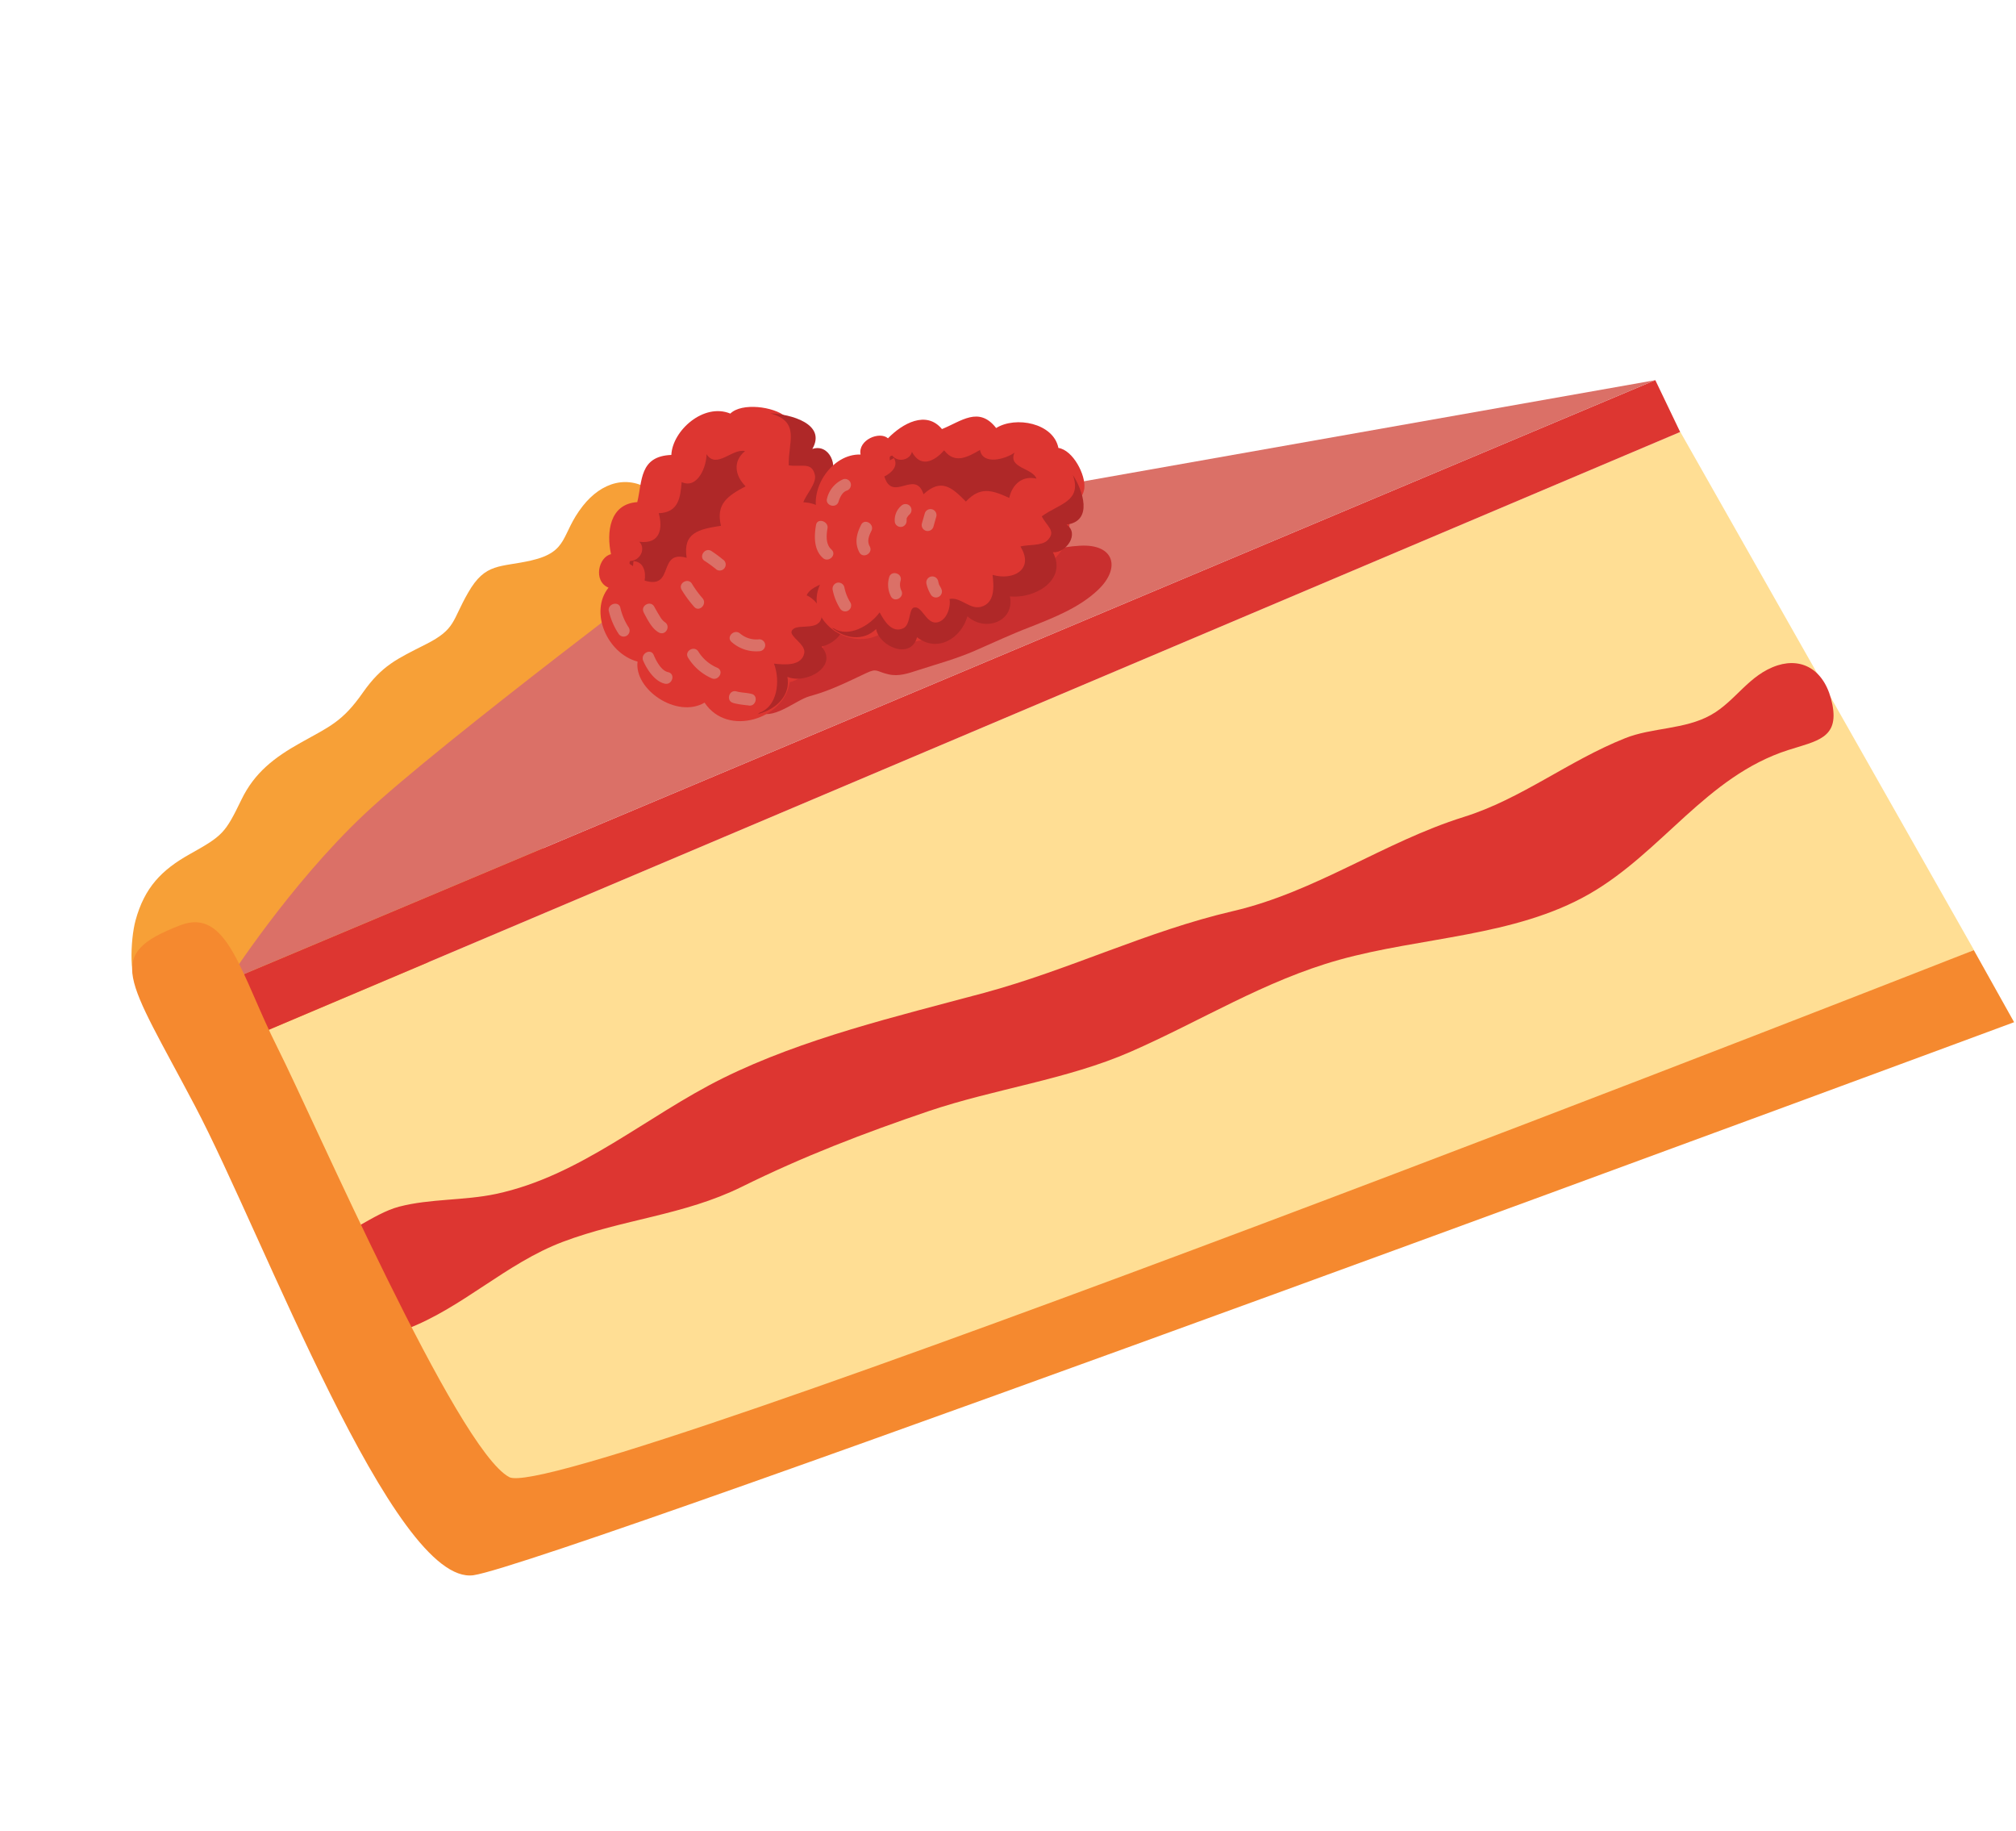 <svg width="630" height="572" fill="none" xmlns="http://www.w3.org/2000/svg"><path d="M204.206 153.723c-7.885-5.783-16.241-3.038-22.035 4.291-7.048 8.915-4.219 14.318-16.141 17.083-9.804 2.251-14.326.58-19.74 10.065-5.099 8.83-3.786 11.349-13.162 16.1-9.071 4.591-13.785 6.64-19.75 15.141-6.345 9.06-10.264 10.521-19.495 15.681-8.202 4.584-14.367 9.345-18.421 17.711-5.1 10.517-5.822 11.28-16.129 17.04-8.839 4.941-14.18 10.45-16.982 20.735-1.643 6.025-2.257 20.181 1.843 21.119l8.524 10.651c10.017 17.77 26.477 22.718 44.792 13.485 17.426-8.771 28.046-24.37 41.803-37.801 12.003-11.732 24.761-20.789 34.412-35.595 9.895-15.099 37.697-8.729 50.938-20.794 25.541-23.246-1.114-70.741-20.457-84.912z" fill="#F7A037"/><path d="M79.568 323.599s54.838 132.705 73.213 140.182c33.245 13.517 464.102-166.941 464.102-166.941l-91.786-161.899L79.568 323.599z" fill="#FFDE94"/><path d="M79.522 323.625l445.529-188.659-7.767-16.205L71.202 306.449l8.32 17.176z" fill="#DD3631"/><path d="M71.184 306.459s19.196-29.997 42.767-52.165c23.571-22.169 104.109-82.59 104.109-82.59l299.206-52.933L71.184 306.459z" fill="#DB7067"/><path d="M100.054 387.936c7.647-.806 16.355-8.783 24.696-10.957 9.689-2.522 20.272-1.859 30.187-3.957 26.478-5.627 47.008-24.314 70.998-36.192 25.242-12.483 54.343-19.301 81.506-26.615 26.706-7.189 50.937-19.298 77.807-25.551 26.024-6.055 47.208-21.603 72.142-29.417 17.997-5.61 32.748-17.563 50.463-24.618 8.393-3.364 18.623-2.672 26.773-7.24 7.855-4.39 11.833-12.593 20.868-15.515 7.983-2.536 15.057 1.69 17.129 12.264 2.071 10.575-4.983 11.349-13.862 14.207-25.564 8.225-39.385 31.941-62.162 44.983-23.31 13.328-52.568 13.405-78.099 20.536-23.325 6.519-43.096 19.053-65.127 28.701-19.854 8.706-42.612 11.619-63.21 18.588-20.242 6.877-39.163 14.129-58.387 23.642-18.06 8.899-37.074 10.079-55.9 17.181-17.772 6.717-31.33 20.633-48.965 27.297-15.687 5.934-30.816-9.086-29.53-20.736l2.673-6.601z" fill="#DD3631"/><path d="M56.343 289.065c-24.081 9.275-16.83 15.83 4.613 56.502 21.443 40.673 62.136 150.213 87.06 146.555 24.924-3.659 481.392-172.766 481.392-172.766l-12.581-22.508S175.579 470.269 159.139 461.483c-16.44-8.786-60.826-111.131-72.406-134.139-11.58-23.007-15.584-43.971-30.39-38.279z" fill="#F5892F"/><path d="M236.694 222.031c4.295 3.663 11.937-3.335 16.313-4.514 6.564-1.779 11.571-4.375 17.776-7.269 3.349-1.561 2.997-.479 6.753.4 3.299.81 6.296-.29 9.358-1.273 5.927-1.913 11.96-3.551 17.692-6.049 5.915-2.577 11.298-5.12 17.365-7.446 7.389-2.935 15.379-6.037 21.216-11.62 7.221-6.894 4.974-14.381-5.664-13.769-12.395.697-22.405 6.281-33.901 10.577-7.772 2.934-16.012 6.08-24.351 5.646-6.769-.342-13.991.645-19.435 5.135-6.005 4.875-8.535 11.946-12.092 18.42-2.08 3.746-4.988 6.053-7.704 9.09.219-.123.156-.662.202-1.094l-3.528 3.766z" fill="#C92F2F"/><path d="M228.225 129.21c-8.341-3.434-18.084 5.325-18.431 12.921-10.021.387-9.041 8.152-10.645 14.741-8.75.585-9.654 9.558-8.209 16.273-3.86.818-5.685 8.38-.78 10.458-6.042 7.527-.484 20.53 9.079 23.09-1.123 8.689 12.262 17.915 20.945 12.822 7.259 10.976 25.091 4.943 26.597-6.399 9.835-2.304 16.472-20.64 7.07-26.292 6.875-3.257 8.345-8.779 7.877-15.992-.441-6.929-.066-17.042-3.256-23.905-2.278-4.91-5.86-5.455-8.641-8.697-2.227-2.594-1.519-5.692-4.432-8.143-3.642-3.071-13.596-4.383-17.174-.877z" fill="#DD3631"/><path d="M220.779 141.887c.089 3.539-2.641 11.044-7.762 8.728-.399 4.828-.941 9.508-7.161 9.719 1.29 4.661.552 9.761-6.085 8.927 2.057 1.948.509 5.875-2.864 6.002-.55 1.156.272 1.044.901 1.613l.161-1.573c3.236.225 3.921 3.441 3.473 6.084 9.491 2.923 3.925-9.753 13.137-7.116-1.225-7.818 3.692-8.928 10.718-10.009-1.579-6.676 1.791-9.206 7.699-12.329-3.39-3.391-4.018-7.895-.165-10.994-3.939-.992-8.913 5.771-12.052.948zm19.879-12.749c9.668 2.597 5.575 9.118 5.824 16.239 3.926.604 7.259-1.2 8.173 3.025.58 2.642-2.824 6.159-3.613 8.514 9.465.522 8.657 8.448 2.694 12.906 3.597 1.792 8.859 4.723 6.978 9.255-1.449 3.548-7.061 3.456-8.645 6.913 2.708 1.165 5.907 5.07 4.296 7.944-1.747 3.165-8.013.64-8.989 3.302-.597 1.649 4.442 4.095 3.961 6.744-.745 4.124-5.978 3.748-9.464 3.352 2.039 5.403 1.076 13.308-4.468 15.307l-.615.463c5.876-1.491 10.334-5.884 9.273-11.654 5.752 2.502 16.109-3.275 10.666-9.418 8.705-2.378 9.311-11.543 4.052-17.549 8.233-1.576 11.201-11.714 2.69-15.257 5.817-6.134 6.894-18.648-4.263-19.994 2.987-3.344.018-10.773-5.348-8.97 4.517-7.859-6.864-10.91-13.202-11.122z" fill="#AF2828"/><path d="M330.749 139.942c-1.551-7.804-13.379-10.007-19.453-6.217-5.414-6.948-10.97-2.06-16.931.327-4.905-5.929-12.368-1.758-16.874 2.89-2.603-2.325-9.419.48-8.568 5.063-8.944-.274-16.233 10.713-13.371 18.872-7.336 3.885-7.737 18.401.652 21.856-4.873 11.096 8.917 20.574 18.523 15.551 6.809 5.762 24.502.657 24.128-9.085 6.034 3.157 11.096 1.237 16.491-2.975 5.168-4.084 13.27-9.211 17.005-15.173 2.668-4.278 1.27-7.121 2.359-10.887.885-2.994 3.659-4.15 4.142-7.565.504-4.192-3.543-11.989-8.103-12.657z" fill="#DD3631"/><path d="M317.021 141.421c-2.721 1.999-9.938 4.023-10.761-.851-3.968 2.314-7.909 4.421-11.225.116-2.987 3.428-7.335 5.642-10.065.459-.478 2.503-4.324 3.517-6.147 1.176-1.148.235-.667.755-.781 1.513l1.303-.729c1.477 2.428-.678 4.649-2.983 5.746 2.553 8.356 9.618-2.434 12.244 5.558 5.523-5.096 8.845-2.169 13.238 2.288 4.404-4.722 8.094-3.663 13.539-1.133.931-4.24 4.131-7.094 8.508-6.024-1.182-3.357-8.988-3.264-6.87-8.119zm18.26 6.991c2.897 8.307-4.273 8.895-9.716 12.894 1.504 3.118 4.66 4.571 1.789 7.479-1.767 1.825-6.25 1.293-8.477 1.952 4.43 7.091-2.158 10.774-8.705 8.86.439 3.546.834 8.874-3.69 10.003-3.507.872-6.288-3.182-9.756-2.476.474 2.558-.92 6.913-4.017 7.341-3.34.443-4.576-5.384-7.14-4.644-1.596.461-.97 5.326-3.251 6.445-3.6 1.69-5.969-2.249-7.43-4.948-3.182 4.362-9.852 7.899-14.223 5.044l-.682-.193c4.148 3.398 9.85 4.206 13.808.355.971 5.437 10.811 9.755 12.788 2.551 6.29 4.94 13.752.446 15.753-6.545 5.428 5.027 14.856 1.695 13.267-6.219 7.736.854 18.052-5.104 13.427-13.785 4.128.324 8.435-5.814 4.267-8.627 8.461-1.082 5.039-10.842 1.988-15.487z" fill="#AF2828"/><path d="M190.259 190.903a22.103 22.103 0 002.992 7.022 1.868 1.868 0 103.262-1.823 19.265 19.265 0 01-2.627-6.09c-.39-2.389-4.012-1.465-3.653.846l.026.045zm10.753 15.54c1.184 2.759 3.612 6.461 6.761 7.153 2.34.485 3.391-3.092 1.011-3.604-2.166-.451-3.729-3.548-4.509-5.372-.953-2.218-4.214-.372-3.263 1.823zm.138-15.074c1.186 2.124 2.451 4.921 4.655 6.189 2.203 1.268 3.965-1.978 1.899-3.214a5.769 5.769 0 01-1.54-1.878c-.614-.949-1.16-1.947-1.716-2.94-1.171-2.096-4.442-.268-3.262 1.823l-.036.02zm11.886-7.062a36.59 36.59 0 003.869 5.252c1.561 1.831 4.216-.801 2.634-2.668a30.423 30.423 0 01-3.266-4.453c-1.177-2.105-4.466-.266-3.262 1.823l.025.046zm1.979 21.15a16.395 16.395 0 007.307 6.417c2.151 1.046 4.064-2.164 1.893-3.223a12.912 12.912 0 01-5.953-5.044c-1.217-2.071-4.484-.256-3.262 1.823l.015.027zm14.119 14.174c.99.253 1.997.438 3.012.553l1.288.165c.064-.036.598.085.055-.031l.349.068c2.327.59 3.327-3.055 1.012-3.603-1.678-.413-3.096-.339-4.719-.783-2.324-.626-3.35 2.973-1.017 3.595l.02.036zm36.615-31.397a14.09 14.09 0 01-1.889-4.792 1.89 1.89 0 00-2.265-1.378 1.925 1.925 0 00-1.377 2.265 17.263 17.263 0 002.269 5.728 1.868 1.868 0 103.262-1.823zm-5.899-16.544c-1.835-1.593-1.638-4.43-1.254-6.63.385-2.2-3.189-3.396-3.594-1.017-.601 3.482-.718 7.745 2.166 10.294 1.806 1.562 4.485-1.047 2.635-2.668l.047.021zm2.208-14.987c.378-1.228 1.133-2.894 2.447-3.389a1.914 1.914 0 001.368-2.26 1.864 1.864 0 00-1.531-1.403 1.846 1.846 0 00-.729.035 8.754 8.754 0 00-5.15 6c-.706 2.309 2.897 3.32 3.595 1.017zm9.75 14.02c-.922-1.65-.295-3.267.501-4.86 1.079-2.135-2.136-4.057-3.215-1.899-1.421 2.827-2.095 5.644-.548 8.582 1.122 2.136 4.379.303 3.262-1.823zm11.482-8.428c.092.571.094-.602-.025-.045.018-.1.043-.198.075-.293.137-.483-.172.311.049-.147l.165-.284s.342-.478.104-.178c.19-.242.4-.467.628-.673a1.88 1.88 0 00.013-2.651 1.898 1.898 0 00-2.641-.018 5.857 5.857 0 00-2.014 5.191 1.88 1.88 0 002.265 1.377 1.91 1.91 0 001.363-2.268l.018-.011zm-1.627 22.186a4.277 4.277 0 01-.216-3.084c.621-2.333-2.973-3.35-3.595-1.017a8.15 8.15 0 00.549 5.924c1.122 2.136 4.37.308 3.262-1.823zm12.503-.566l-.688-1.23c-.229-.41.11.345-.081-.254a7.142 7.142 0 01-.211-.826 1.876 1.876 0 10-3.653.846 11.2 11.2 0 001.318 3.257 1.866 1.866 0 002.543.719 1.866 1.866 0 00.719-2.542l.053.03zm-2.467-19.371l.864-3.055a1.866 1.866 0 00-2.719-2.184 1.88 1.88 0 00-.875 1.168l-.869 3.045a1.882 1.882 0 00.164 1.423 1.859 1.859 0 001.123.889 1.863 1.863 0 001.979-.637c.153-.192.266-.413.333-.649zm-71.37 10.771a40.52 40.52 0 013.638 2.678 1.872 1.872 0 002.756-2.081 1.864 1.864 0 00-.862-1.142 39.17 39.17 0 00-3.638-2.678c-2.109-1.142-4.022 2.068-1.894 3.223zm8.291 25.252a11.581 11.581 0 008.602 2.894 1.921 1.921 0 001.907-1.831 1.881 1.881 0 00-1.831-1.907 7.916 7.916 0 01-6.008-1.784c-1.802-1.576-4.482 1.034-2.67 2.628z" fill="#DB7067"/></svg>
